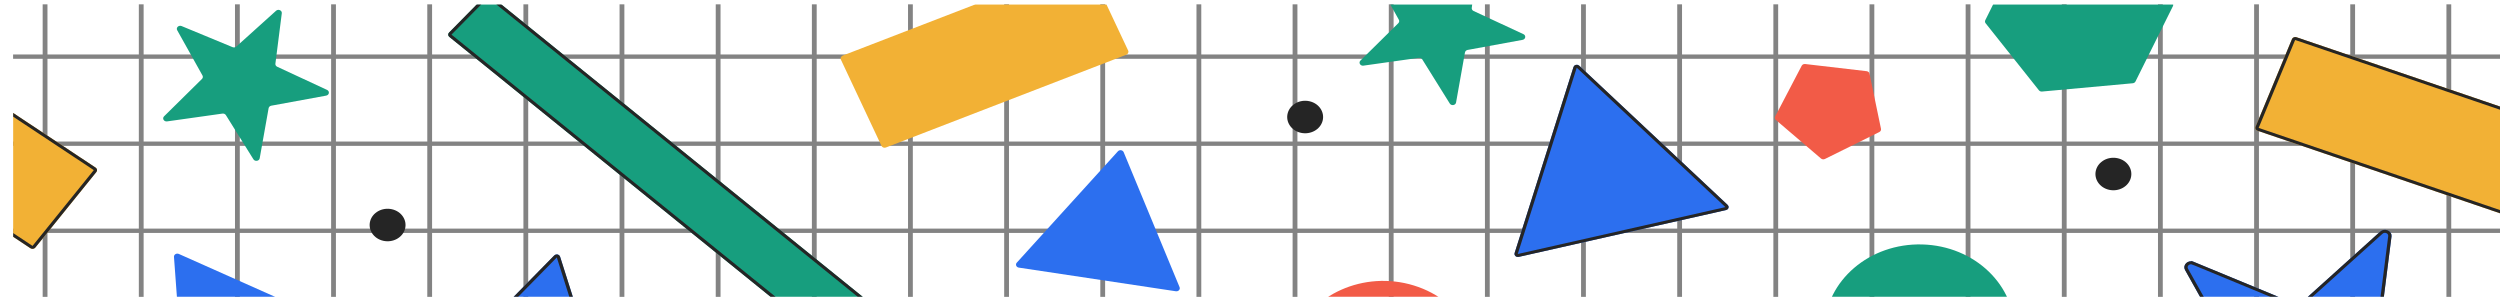 <?xml version="1.0" encoding="UTF-8" standalone="no"?>
<!-- Created with Inkscape (http://www.inkscape.org/) -->

<svg
   viewBox="0 0 320 38"
   version="1.1"
   id="svg5"
   inkscape:version="1.1 (c4e8f9e, 2021-05-24)"
   sodipodi:docname="Backgroud.svg"
   width="320"
   height="38"
   xmlns:inkscape="http://www.inkscape.org/namespaces/inkscape"
   xmlns:sodipodi="http://sodipodi.sourceforge.net/DTD/sodipodi-0.dtd"
   xmlns="http://www.w3.org/2000/svg"
   xmlns:svg="http://www.w3.org/2000/svg">
  <sodipodi:namedview
     id="namedview7"
     bordercolor="#666666"
     borderopacity="1.0"
     inkscape:pageshadow="2"
     inkscape:pageopacity="0.0"
     inkscape:pagecheckerboard="true"
     inkscape:document-units="px"
     showgrid="false"
     inkscape:zoom="1.9426985"
     inkscape:cx="8.4933406"
     inkscape:cy="231.89393"
     inkscape:window-width="2560"
     inkscape:window-height="1327"
     inkscape:window-x="0"
     inkscape:window-y="0"
     inkscape:window-maximized="1"
     inkscape:current-layer="svg5"
     units="px"
     inkscape:showpageshadow="false" />
  <defs
     id="defs2">
    <filter
       id="filter0_d_74_1636"
       x="647.348"
       y="71.413"
       width="98.747"
       height="103.094"
       filterUnits="userSpaceOnUse"
       color-interpolation-filters="sRGB">
      <feFlood
         flood-opacity="0"
         result="BackgroundImageFix"
         id="feFlood604" />
      <feColorMatrix
         in="SourceAlpha"
         type="matrix"
         values="0 0 0 0 0 0 0 0 0 0 0 0 0 0 0 0 0 0 127 0"
         result="hardAlpha"
         id="feColorMatrix606" />
      <feOffset
         dy="3.74"
         id="feOffset608" />
      <feComposite
         in2="hardAlpha"
         operator="out"
         id="feComposite610" />
      <feColorMatrix
         type="matrix"
         values="0 0 0 0 0.145 0 0 0 0 0.145 0 0 0 0 0.145 0 0 0 1 0"
         id="feColorMatrix612" />
      <feBlend
         mode="normal"
         in2="BackgroundImageFix"
         result="effect1_dropShadow_74_1636"
         id="feBlend614" />
      <feBlend
         mode="normal"
         in="SourceGraphic"
         in2="effect1_dropShadow_74_1636"
         result="shape"
         id="feBlend616" />
    </filter>
    <filter
       id="filter1_d_74_1636"
       x="546.789"
       y="76.278"
       width="57.421"
       height="61.162"
       filterUnits="userSpaceOnUse"
       color-interpolation-filters="sRGB">
      <feFlood
         flood-opacity="0"
         result="BackgroundImageFix"
         id="feFlood619" />
      <feColorMatrix
         in="SourceAlpha"
         type="matrix"
         values="0 0 0 0 0 0 0 0 0 0 0 0 0 0 0 0 0 0 127 0"
         result="hardAlpha"
         id="feColorMatrix621" />
      <feOffset
         dy="3.74"
         id="feOffset623" />
      <feComposite
         in2="hardAlpha"
         operator="out"
         id="feComposite625" />
      <feColorMatrix
         type="matrix"
         values="0 0 0 0 0.145 0 0 0 0 0.145 0 0 0 0 0.145 0 0 0 1 0"
         id="feColorMatrix627" />
      <feBlend
         mode="normal"
         in2="BackgroundImageFix"
         result="effect1_dropShadow_74_1636"
         id="feBlend629" />
      <feBlend
         mode="normal"
         in="SourceGraphic"
         in2="effect1_dropShadow_74_1636"
         result="shape"
         id="feBlend631" />
    </filter>
    <filter
       id="filter2_d_74_1636"
       x="384.918"
       y="88.438"
       width="57.437"
       height="61.177"
       filterUnits="userSpaceOnUse"
       color-interpolation-filters="sRGB">
      <feFlood
         flood-opacity="0"
         result="BackgroundImageFix"
         id="feFlood634" />
      <feColorMatrix
         in="SourceAlpha"
         type="matrix"
         values="0 0 0 0 0 0 0 0 0 0 0 0 0 0 0 0 0 0 127 0"
         result="hardAlpha"
         id="feColorMatrix636" />
      <feOffset
         dy="3.74"
         id="feOffset638" />
      <feComposite
         in2="hardAlpha"
         operator="out"
         id="feComposite640" />
      <feColorMatrix
         type="matrix"
         values="0 0 0 0 0.145 0 0 0 0 0.145 0 0 0 0 0.145 0 0 0 1 0"
         id="feColorMatrix642" />
      <feBlend
         mode="normal"
         in2="BackgroundImageFix"
         result="effect1_dropShadow_74_1636"
         id="feBlend644" />
      <feBlend
         mode="normal"
         in="SourceGraphic"
         in2="effect1_dropShadow_74_1636"
         result="shape"
         id="feBlend646" />
    </filter>
    <filter
       id="filter3_d_74_1636"
       x="48.566"
       y="79.35"
       width="37.683"
       height="45.42"
       filterUnits="userSpaceOnUse"
       color-interpolation-filters="sRGB">
      <feFlood
         flood-opacity="0"
         result="BackgroundImageFix"
         id="feFlood649" />
      <feColorMatrix
         in="SourceAlpha"
         type="matrix"
         values="0 0 0 0 0 0 0 0 0 0 0 0 0 0 0 0 0 0 127 0"
         result="hardAlpha"
         id="feColorMatrix651" />
      <feOffset
         dy="3.74"
         id="feOffset653" />
      <feComposite
         in2="hardAlpha"
         operator="out"
         id="feComposite655" />
      <feColorMatrix
         type="matrix"
         values="0 0 0 0 0.145 0 0 0 0 0.145 0 0 0 0 0.145 0 0 0 1 0"
         id="feColorMatrix657" />
      <feBlend
         mode="normal"
         in2="BackgroundImageFix"
         result="effect1_dropShadow_74_1636"
         id="feBlend659" />
      <feBlend
         mode="normal"
         in="SourceGraphic"
         in2="effect1_dropShadow_74_1636"
         result="shape"
         id="feBlend661" />
    </filter>
    <filter
       id="filter4_d_74_1636"
       x="531.854"
       y="16.143"
       width="32.058"
       height="35.522"
       filterUnits="userSpaceOnUse"
       color-interpolation-filters="sRGB">
      <feFlood
         flood-opacity="0"
         result="BackgroundImageFix"
         id="feFlood664" />
      <feColorMatrix
         in="SourceAlpha"
         type="matrix"
         values="0 0 0 0 0 0 0 0 0 0 0 0 0 0 0 0 0 0 127 0"
         result="hardAlpha"
         id="feColorMatrix666" />
      <feOffset
         dy="3.74"
         id="feOffset668" />
      <feComposite
         in2="hardAlpha"
         operator="out"
         id="feComposite670" />
      <feColorMatrix
         type="matrix"
         values="0 0 0 0 0.145 0 0 0 0 0.145 0 0 0 0 0.145 0 0 0 1 0"
         id="feColorMatrix672" />
      <feBlend
         mode="normal"
         in2="BackgroundImageFix"
         result="effect1_dropShadow_74_1636"
         id="feBlend674" />
      <feBlend
         mode="normal"
         in="SourceGraphic"
         in2="effect1_dropShadow_74_1636"
         result="shape"
         id="feBlend676" />
    </filter>
    <filter
       id="filter6_d_74_1636"
       x="131.354"
       y="-6.964"
       width="219.938"
       height="202.911"
       filterUnits="userSpaceOnUse"
       color-interpolation-filters="sRGB">
      <feFlood
         flood-opacity="0"
         result="BackgroundImageFix"
         id="feFlood679" />
      <feColorMatrix
         in="SourceAlpha"
         type="matrix"
         values="0 0 0 0 0 0 0 0 0 0 0 0 0 0 0 0 0 0 127 0"
         result="hardAlpha"
         id="feColorMatrix681" />
      <feOffset
         dy="3.74"
         id="feOffset683" />
      <feComposite
         in2="hardAlpha"
         operator="out"
         id="feComposite685" />
      <feColorMatrix
         type="matrix"
         values="0 0 0 0 0.145 0 0 0 0 0.145 0 0 0 0 0.145 0 0 0 1 0"
         id="feColorMatrix687" />
      <feBlend
         mode="normal"
         in2="BackgroundImageFix"
         result="effect1_dropShadow_74_1636"
         id="feBlend689" />
      <feBlend
         mode="normal"
         in="SourceGraphic"
         in2="effect1_dropShadow_74_1636"
         result="shape"
         id="feBlend691" />
    </filter>
    <filter
       id="filter7_d_74_1636"
       x="302.767"
       y="44.876"
       width="49.448"
       height="50.776"
       filterUnits="userSpaceOnUse"
       color-interpolation-filters="sRGB">
      <feFlood
         flood-opacity="0"
         result="BackgroundImageFix"
         id="feFlood694" />
      <feColorMatrix
         in="SourceAlpha"
         type="matrix"
         values="0 0 0 0 0 0 0 0 0 0 0 0 0 0 0 0 0 0 127 0"
         result="hardAlpha"
         id="feColorMatrix696" />
      <feOffset
         dy="3.74"
         id="feOffset698" />
      <feComposite
         in2="hardAlpha"
         operator="out"
         id="feComposite700" />
      <feColorMatrix
         type="matrix"
         values="0 0 0 0 0.145 0 0 0 0 0.145 0 0 0 0 0.145 0 0 0 1 0"
         id="feColorMatrix702" />
      <feBlend
         mode="normal"
         in2="BackgroundImageFix"
         result="effect1_dropShadow_74_1636"
         id="feBlend704" />
      <feBlend
         mode="normal"
         in="SourceGraphic"
         in2="effect1_dropShadow_74_1636"
         result="shape"
         id="feBlend706" />
    </filter>
    <filter
       id="filter8_d_74_1636"
       x="249.817"
       y="-17.682"
       width="86.904"
       height="65.482"
       filterUnits="userSpaceOnUse"
       color-interpolation-filters="sRGB">
      <feFlood
         flood-opacity="0"
         result="BackgroundImageFix"
         id="feFlood709" />
      <feColorMatrix
         in="SourceAlpha"
         type="matrix"
         values="0 0 0 0 0 0 0 0 0 0 0 0 0 0 0 0 0 0 127 0"
         result="hardAlpha"
         id="feColorMatrix711" />
      <feOffset
         dy="3.74"
         id="feOffset713" />
      <feComposite
         in2="hardAlpha"
         operator="out"
         id="feComposite715" />
      <feColorMatrix
         type="matrix"
         values="0 0 0 0 0.145 0 0 0 0 0.145 0 0 0 0 0.145 0 0 0 1 0"
         id="feColorMatrix717" />
      <feBlend
         mode="normal"
         in2="BackgroundImageFix"
         result="effect1_dropShadow_74_1636"
         id="feBlend719" />
      <feBlend
         mode="normal"
         in="SourceGraphic"
         in2="effect1_dropShadow_74_1636"
         result="shape"
         id="feBlend721" />
    </filter>
    <filter
       id="filter9_d_74_1636"
       x="453.245"
       y="16.395"
       width="64.66"
       height="67.817"
       filterUnits="userSpaceOnUse"
       color-interpolation-filters="sRGB">
      <feFlood
         flood-opacity="0"
         result="BackgroundImageFix"
         id="feFlood724" />
      <feColorMatrix
         in="SourceAlpha"
         type="matrix"
         values="0 0 0 0 0 0 0 0 0 0 0 0 0 0 0 0 0 0 127 0"
         result="hardAlpha"
         id="feColorMatrix726" />
      <feOffset
         dy="3.74"
         id="feOffset728" />
      <feComposite
         in2="hardAlpha"
         operator="out"
         id="feComposite730" />
      <feColorMatrix
         type="matrix"
         values="0 0 0 0 0.145 0 0 0 0 0.145 0 0 0 0 0.145 0 0 0 1 0"
         id="feColorMatrix732" />
      <feBlend
         mode="normal"
         in2="BackgroundImageFix"
         result="effect1_dropShadow_74_1636"
         id="feBlend734" />
      <feBlend
         mode="normal"
         in="SourceGraphic"
         in2="effect1_dropShadow_74_1636"
         result="shape"
         id="feBlend736" />
    </filter>
    <filter
       id="filter10_d_74_1636"
       x="676.911"
       y="7.145"
       width="86.919"
       height="62.816"
       filterUnits="userSpaceOnUse"
       color-interpolation-filters="sRGB">
      <feFlood
         flood-opacity="0"
         result="BackgroundImageFix"
         id="feFlood739" />
      <feColorMatrix
         in="SourceAlpha"
         type="matrix"
         values="0 0 0 0 0 0 0 0 0 0 0 0 0 0 0 0 0 0 127 0"
         result="hardAlpha"
         id="feColorMatrix741" />
      <feOffset
         dy="3.74"
         id="feOffset743" />
      <feComposite
         in2="hardAlpha"
         operator="out"
         id="feComposite745" />
      <feColorMatrix
         type="matrix"
         values="0 0 0 0 0.145 0 0 0 0 0.145 0 0 0 0 0.145 0 0 0 1 0"
         id="feColorMatrix747" />
      <feBlend
         mode="normal"
         in2="BackgroundImageFix"
         result="effect1_dropShadow_74_1636"
         id="feBlend749" />
      <feBlend
         mode="normal"
         in="SourceGraphic"
         in2="effect1_dropShadow_74_1636"
         result="shape"
         id="feBlend751" />
    </filter>
    <filter
       id="filter11_d_74_1636"
       x="-58.845"
       y="3.891"
       width="84.195"
       height="77.62"
       filterUnits="userSpaceOnUse"
       color-interpolation-filters="sRGB">
      <feFlood
         flood-opacity="0"
         result="BackgroundImageFix"
         id="feFlood754" />
      <feColorMatrix
         in="SourceAlpha"
         type="matrix"
         values="0 0 0 0 0 0 0 0 0 0 0 0 0 0 0 0 0 0 127 0"
         result="hardAlpha"
         id="feColorMatrix756" />
      <feOffset
         dy="3.74"
         id="feOffset758" />
      <feComposite
         in2="hardAlpha"
         operator="out"
         id="feComposite760" />
      <feColorMatrix
         type="matrix"
         values="0 0 0 0 0.145 0 0 0 0 0.145 0 0 0 0 0.145 0 0 0 1 0"
         id="feColorMatrix762" />
      <feBlend
         mode="normal"
         in2="BackgroundImageFix"
         result="effect1_dropShadow_74_1636"
         id="feBlend764" />
      <feBlend
         mode="normal"
         in="SourceGraphic"
         in2="effect1_dropShadow_74_1636"
         result="shape"
         id="feBlend766" />
    </filter>
    <filter
       id="filter13_d_74_1636"
       x="101.669"
       y="79.608"
       width="87.167"
       height="88.095"
       filterUnits="userSpaceOnUse"
       color-interpolation-filters="sRGB">
      <feFlood
         flood-opacity="0"
         result="BackgroundImageFix"
         id="feFlood769" />
      <feColorMatrix
         in="SourceAlpha"
         type="matrix"
         values="0 0 0 0 0 0 0 0 0 0 0 0 0 0 0 0 0 0 127 0"
         result="hardAlpha"
         id="feColorMatrix771" />
      <feOffset
         dy="3.74"
         id="feOffset773" />
      <feComposite
         in2="hardAlpha"
         operator="out"
         id="feComposite775" />
      <feColorMatrix
         type="matrix"
         values="0 0 0 0 0.145 0 0 0 0 0.145 0 0 0 0 0.145 0 0 0 1 0"
         id="feColorMatrix777" />
      <feBlend
         mode="normal"
         in2="BackgroundImageFix"
         result="effect1_dropShadow_74_1636"
         id="feBlend779" />
      <feBlend
         mode="normal"
         in="SourceGraphic"
         in2="effect1_dropShadow_74_1636"
         result="shape"
         id="feBlend781" />
    </filter>
    <filter
       id="filter14_d_74_1636"
       x="45.311"
       y="-1.903"
       width="50.026"
       height="54.072"
       filterUnits="userSpaceOnUse"
       color-interpolation-filters="sRGB">
      <feFlood
         flood-opacity="0"
         result="BackgroundImageFix"
         id="feFlood784" />
      <feColorMatrix
         in="SourceAlpha"
         type="matrix"
         values="0 0 0 0 0 0 0 0 0 0 0 0 0 0 0 0 0 0 127 0"
         result="hardAlpha"
         id="feColorMatrix786" />
      <feOffset
         dy="3.74"
         id="feOffset788" />
      <feComposite
         in2="hardAlpha"
         operator="out"
         id="feComposite790" />
      <feColorMatrix
         type="matrix"
         values="0 0 0 0 0.145 0 0 0 0 0.145 0 0 0 0 0.145 0 0 0 1 0"
         id="feColorMatrix792" />
      <feBlend
         mode="normal"
         in2="BackgroundImageFix"
         result="effect1_dropShadow_74_1636"
         id="feBlend794" />
      <feBlend
         mode="normal"
         in="SourceGraphic"
         in2="effect1_dropShadow_74_1636"
         result="shape"
         id="feBlend796" />
    </filter>
    <filter
       id="filter15_d_74_1636"
       x="406.475"
       y="-20.49"
       width="50.026"
       height="54.072"
       filterUnits="userSpaceOnUse"
       color-interpolation-filters="sRGB">
      <feFlood
         flood-opacity="0"
         result="BackgroundImageFix"
         id="feFlood799" />
      <feColorMatrix
         in="SourceAlpha"
         type="matrix"
         values="0 0 0 0 0 0 0 0 0 0 0 0 0 0 0 0 0 0 127 0"
         result="hardAlpha"
         id="feColorMatrix801" />
      <feOffset
         dy="3.74"
         id="feOffset803" />
      <feComposite
         in2="hardAlpha"
         operator="out"
         id="feComposite805" />
      <feColorMatrix
         type="matrix"
         values="0 0 0 0 0.145 0 0 0 0 0.145 0 0 0 0 0.145 0 0 0 1 0"
         id="feColorMatrix807" />
      <feBlend
         mode="normal"
         in2="BackgroundImageFix"
         result="effect1_dropShadow_74_1636"
         id="feBlend809" />
      <feBlend
         mode="normal"
         in="SourceGraphic"
         in2="effect1_dropShadow_74_1636"
         result="shape"
         id="feBlend811" />
    </filter>
    <filter
       id="filter16_d_74_1636"
       x="595.289"
       y="-26.92"
       width="56.828"
       height="55.991"
       filterUnits="userSpaceOnUse"
       color-interpolation-filters="sRGB">
      <feFlood
         flood-opacity="0"
         result="BackgroundImageFix"
         id="feFlood814" />
      <feColorMatrix
         in="SourceAlpha"
         type="matrix"
         values="0 0 0 0 0 0 0 0 0 0 0 0 0 0 0 0 0 0 127 0"
         result="hardAlpha"
         id="feColorMatrix816" />
      <feOffset
         dy="3.74"
         id="feOffset818" />
      <feComposite
         in2="hardAlpha"
         operator="out"
         id="feComposite820" />
      <feColorMatrix
         type="matrix"
         values="0 0 0 0 0.145 0 0 0 0 0.145 0 0 0 0 0.145 0 0 0 1 0"
         id="feColorMatrix822" />
      <feBlend
         mode="normal"
         in2="BackgroundImageFix"
         result="effect1_dropShadow_74_1636"
         id="feBlend824" />
      <feBlend
         mode="normal"
         in="SourceGraphic"
         in2="effect1_dropShadow_74_1636"
         result="shape"
         id="feBlend826" />
    </filter>
    <clipPath
       id="clip0_74_1636">
      <path
         d="M 0,5 C 0,2.239 2.239,0 5,0 h 744 c 2.761,0 5,2.239 5,5 v 95 H 0 Z"
         fill="#ffffff"
         id="path829" />
    </clipPath>
    <clipPath
       id="clip1_74_1636">
      <rect
         x="-336"
         y="-136"
         width="1743"
         height="271"
         fill="#ffffff"
         id="rect832" />
    </clipPath>
    <clipPath
       id="clip0_74_1636-7">
      <path
         d="M 0,5 C 0,2.239 2.239,0 5,0 h 744 c 2.761,0 5,2.239 5,5 v 95 H 0 Z"
         fill="#ffffff"
         id="path829-8" />
    </clipPath>
    <clipPath
       id="clip1_74_1636-1">
      <rect
         x="-336"
         y="-136"
         width="1743"
         height="271"
         fill="#ffffff"
         id="rect832-1" />
    </clipPath>
    <filter
       id="filter0_d_74_1636-2"
       x="647.348"
       y="71.413"
       width="98.747"
       height="103.094"
       filterUnits="userSpaceOnUse"
       color-interpolation-filters="sRGB">
      <feFlood
         flood-opacity="0"
         result="BackgroundImageFix"
         id="feFlood604-3" />
      <feColorMatrix
         in="SourceAlpha"
         type="matrix"
         values="0 0 0 0 0 0 0 0 0 0 0 0 0 0 0 0 0 0 127 0"
         result="hardAlpha"
         id="feColorMatrix606-0" />
      <feOffset
         dy="3.74"
         id="feOffset608-1" />
      <feComposite
         in2="hardAlpha"
         operator="out"
         id="feComposite610-6" />
      <feColorMatrix
         type="matrix"
         values="0 0 0 0 0.145 0 0 0 0 0.145 0 0 0 0 0.145 0 0 0 1 0"
         id="feColorMatrix612-3" />
      <feBlend
         mode="normal"
         in2="BackgroundImageFix"
         result="effect1_dropShadow_74_1636"
         id="feBlend614-0" />
      <feBlend
         mode="normal"
         in="SourceGraphic"
         in2="effect1_dropShadow_74_1636"
         result="shape"
         id="feBlend616-0" />
    </filter>
    <filter
       id="filter1_d_74_1636-3"
       x="546.789"
       y="76.278"
       width="57.421"
       height="61.162"
       filterUnits="userSpaceOnUse"
       color-interpolation-filters="sRGB">
      <feFlood
         flood-opacity="0"
         result="BackgroundImageFix"
         id="feFlood619-8" />
      <feColorMatrix
         in="SourceAlpha"
         type="matrix"
         values="0 0 0 0 0 0 0 0 0 0 0 0 0 0 0 0 0 0 127 0"
         result="hardAlpha"
         id="feColorMatrix621-3" />
      <feOffset
         dy="3.74"
         id="feOffset623-1" />
      <feComposite
         in2="hardAlpha"
         operator="out"
         id="feComposite625-4" />
      <feColorMatrix
         type="matrix"
         values="0 0 0 0 0.145 0 0 0 0 0.145 0 0 0 0 0.145 0 0 0 1 0"
         id="feColorMatrix627-6" />
      <feBlend
         mode="normal"
         in2="BackgroundImageFix"
         result="effect1_dropShadow_74_1636"
         id="feBlend629-7" />
      <feBlend
         mode="normal"
         in="SourceGraphic"
         in2="effect1_dropShadow_74_1636"
         result="shape"
         id="feBlend631-9" />
    </filter>
    <filter
       id="filter2_d_74_1636-9"
       x="384.918"
       y="88.438"
       width="57.437"
       height="61.177"
       filterUnits="userSpaceOnUse"
       color-interpolation-filters="sRGB">
      <feFlood
         flood-opacity="0"
         result="BackgroundImageFix"
         id="feFlood634-1" />
      <feColorMatrix
         in="SourceAlpha"
         type="matrix"
         values="0 0 0 0 0 0 0 0 0 0 0 0 0 0 0 0 0 0 127 0"
         result="hardAlpha"
         id="feColorMatrix636-4" />
      <feOffset
         dy="3.74"
         id="feOffset638-3" />
      <feComposite
         in2="hardAlpha"
         operator="out"
         id="feComposite640-0" />
      <feColorMatrix
         type="matrix"
         values="0 0 0 0 0.145 0 0 0 0 0.145 0 0 0 0 0.145 0 0 0 1 0"
         id="feColorMatrix642-1" />
      <feBlend
         mode="normal"
         in2="BackgroundImageFix"
         result="effect1_dropShadow_74_1636"
         id="feBlend644-5" />
      <feBlend
         mode="normal"
         in="SourceGraphic"
         in2="effect1_dropShadow_74_1636"
         result="shape"
         id="feBlend646-5" />
    </filter>
    <filter
       id="filter3_d_74_1636-6"
       x="48.566"
       y="79.35"
       width="37.683"
       height="45.42"
       filterUnits="userSpaceOnUse"
       color-interpolation-filters="sRGB">
      <feFlood
         flood-opacity="0"
         result="BackgroundImageFix"
         id="feFlood649-8" />
      <feColorMatrix
         in="SourceAlpha"
         type="matrix"
         values="0 0 0 0 0 0 0 0 0 0 0 0 0 0 0 0 0 0 127 0"
         result="hardAlpha"
         id="feColorMatrix651-5" />
      <feOffset
         dy="3.74"
         id="feOffset653-4" />
      <feComposite
         in2="hardAlpha"
         operator="out"
         id="feComposite655-6" />
      <feColorMatrix
         type="matrix"
         values="0 0 0 0 0.145 0 0 0 0 0.145 0 0 0 0 0.145 0 0 0 1 0"
         id="feColorMatrix657-8" />
      <feBlend
         mode="normal"
         in2="BackgroundImageFix"
         result="effect1_dropShadow_74_1636"
         id="feBlend659-7" />
      <feBlend
         mode="normal"
         in="SourceGraphic"
         in2="effect1_dropShadow_74_1636"
         result="shape"
         id="feBlend661-0" />
    </filter>
    <filter
       id="filter4_d_74_1636-1"
       x="531.854"
       y="16.143"
       width="32.058"
       height="35.522"
       filterUnits="userSpaceOnUse"
       color-interpolation-filters="sRGB">
      <feFlood
         flood-opacity="0"
         result="BackgroundImageFix"
         id="feFlood664-9" />
      <feColorMatrix
         in="SourceAlpha"
         type="matrix"
         values="0 0 0 0 0 0 0 0 0 0 0 0 0 0 0 0 0 0 127 0"
         result="hardAlpha"
         id="feColorMatrix666-2" />
      <feOffset
         dy="3.74"
         id="feOffset668-0" />
      <feComposite
         in2="hardAlpha"
         operator="out"
         id="feComposite670-2" />
      <feColorMatrix
         type="matrix"
         values="0 0 0 0 0.145 0 0 0 0 0.145 0 0 0 0 0.145 0 0 0 1 0"
         id="feColorMatrix672-4" />
      <feBlend
         mode="normal"
         in2="BackgroundImageFix"
         result="effect1_dropShadow_74_1636"
         id="feBlend674-2" />
      <feBlend
         mode="normal"
         in="SourceGraphic"
         in2="effect1_dropShadow_74_1636"
         result="shape"
         id="feBlend676-7" />
    </filter>
    <filter
       id="filter6_d_74_1636-3"
       x="131.354"
       y="-6.964"
       width="219.938"
       height="202.911"
       filterUnits="userSpaceOnUse"
       color-interpolation-filters="sRGB">
      <feFlood
         flood-opacity="0"
         result="BackgroundImageFix"
         id="feFlood679-5" />
      <feColorMatrix
         in="SourceAlpha"
         type="matrix"
         values="0 0 0 0 0 0 0 0 0 0 0 0 0 0 0 0 0 0 127 0"
         result="hardAlpha"
         id="feColorMatrix681-9" />
      <feOffset
         dy="3.74"
         id="feOffset683-9" />
      <feComposite
         in2="hardAlpha"
         operator="out"
         id="feComposite685-4" />
      <feColorMatrix
         type="matrix"
         values="0 0 0 0 0.145 0 0 0 0 0.145 0 0 0 0 0.145 0 0 0 1 0"
         id="feColorMatrix687-6" />
      <feBlend
         mode="normal"
         in2="BackgroundImageFix"
         result="effect1_dropShadow_74_1636"
         id="feBlend689-8" />
      <feBlend
         mode="normal"
         in="SourceGraphic"
         in2="effect1_dropShadow_74_1636"
         result="shape"
         id="feBlend691-3" />
    </filter>
    <filter
       id="filter7_d_74_1636-7"
       x="302.767"
       y="44.876"
       width="49.448"
       height="50.776"
       filterUnits="userSpaceOnUse"
       color-interpolation-filters="sRGB">
      <feFlood
         flood-opacity="0"
         result="BackgroundImageFix"
         id="feFlood694-2" />
      <feColorMatrix
         in="SourceAlpha"
         type="matrix"
         values="0 0 0 0 0 0 0 0 0 0 0 0 0 0 0 0 0 0 127 0"
         result="hardAlpha"
         id="feColorMatrix696-7" />
      <feOffset
         dy="3.74"
         id="feOffset698-0" />
      <feComposite
         in2="hardAlpha"
         operator="out"
         id="feComposite700-5" />
      <feColorMatrix
         type="matrix"
         values="0 0 0 0 0.145 0 0 0 0 0.145 0 0 0 0 0.145 0 0 0 1 0"
         id="feColorMatrix702-4" />
      <feBlend
         mode="normal"
         in2="BackgroundImageFix"
         result="effect1_dropShadow_74_1636"
         id="feBlend704-5" />
      <feBlend
         mode="normal"
         in="SourceGraphic"
         in2="effect1_dropShadow_74_1636"
         result="shape"
         id="feBlend706-2" />
    </filter>
    <filter
       id="filter8_d_74_1636-2"
       x="249.817"
       y="-17.682"
       width="86.904"
       height="65.482"
       filterUnits="userSpaceOnUse"
       color-interpolation-filters="sRGB">
      <feFlood
         flood-opacity="0"
         result="BackgroundImageFix"
         id="feFlood709-2" />
      <feColorMatrix
         in="SourceAlpha"
         type="matrix"
         values="0 0 0 0 0 0 0 0 0 0 0 0 0 0 0 0 0 0 127 0"
         result="hardAlpha"
         id="feColorMatrix711-8" />
      <feOffset
         dy="3.74"
         id="feOffset713-1" />
      <feComposite
         in2="hardAlpha"
         operator="out"
         id="feComposite715-0" />
      <feColorMatrix
         type="matrix"
         values="0 0 0 0 0.145 0 0 0 0 0.145 0 0 0 0 0.145 0 0 0 1 0"
         id="feColorMatrix717-7" />
      <feBlend
         mode="normal"
         in2="BackgroundImageFix"
         result="effect1_dropShadow_74_1636"
         id="feBlend719-3" />
      <feBlend
         mode="normal"
         in="SourceGraphic"
         in2="effect1_dropShadow_74_1636"
         result="shape"
         id="feBlend721-4" />
    </filter>
    <filter
       id="filter9_d_74_1636-6"
       x="453.245"
       y="16.395"
       width="64.66"
       height="67.817"
       filterUnits="userSpaceOnUse"
       color-interpolation-filters="sRGB">
      <feFlood
         flood-opacity="0"
         result="BackgroundImageFix"
         id="feFlood724-5" />
      <feColorMatrix
         in="SourceAlpha"
         type="matrix"
         values="0 0 0 0 0 0 0 0 0 0 0 0 0 0 0 0 0 0 127 0"
         result="hardAlpha"
         id="feColorMatrix726-4" />
      <feOffset
         dy="3.74"
         id="feOffset728-0" />
      <feComposite
         in2="hardAlpha"
         operator="out"
         id="feComposite730-0" />
      <feColorMatrix
         type="matrix"
         values="0 0 0 0 0.145 0 0 0 0 0.145 0 0 0 0 0.145 0 0 0 1 0"
         id="feColorMatrix732-6" />
      <feBlend
         mode="normal"
         in2="BackgroundImageFix"
         result="effect1_dropShadow_74_1636"
         id="feBlend734-0" />
      <feBlend
         mode="normal"
         in="SourceGraphic"
         in2="effect1_dropShadow_74_1636"
         result="shape"
         id="feBlend736-5" />
    </filter>
    <filter
       id="filter10_d_74_1636-3"
       x="676.911"
       y="7.145"
       width="86.919"
       height="62.816"
       filterUnits="userSpaceOnUse"
       color-interpolation-filters="sRGB">
      <feFlood
         flood-opacity="0"
         result="BackgroundImageFix"
         id="feFlood739-9" />
      <feColorMatrix
         in="SourceAlpha"
         type="matrix"
         values="0 0 0 0 0 0 0 0 0 0 0 0 0 0 0 0 0 0 127 0"
         result="hardAlpha"
         id="feColorMatrix741-4" />
      <feOffset
         dy="3.74"
         id="feOffset743-7" />
      <feComposite
         in2="hardAlpha"
         operator="out"
         id="feComposite745-7" />
      <feColorMatrix
         type="matrix"
         values="0 0 0 0 0.145 0 0 0 0 0.145 0 0 0 0 0.145 0 0 0 1 0"
         id="feColorMatrix747-4" />
      <feBlend
         mode="normal"
         in2="BackgroundImageFix"
         result="effect1_dropShadow_74_1636"
         id="feBlend749-3" />
      <feBlend
         mode="normal"
         in="SourceGraphic"
         in2="effect1_dropShadow_74_1636"
         result="shape"
         id="feBlend751-7" />
    </filter>
    <filter
       id="filter11_d_74_1636-9"
       x="-58.845"
       y="3.891"
       width="84.195"
       height="77.62"
       filterUnits="userSpaceOnUse"
       color-interpolation-filters="sRGB">
      <feFlood
         flood-opacity="0"
         result="BackgroundImageFix"
         id="feFlood754-0" />
      <feColorMatrix
         in="SourceAlpha"
         type="matrix"
         values="0 0 0 0 0 0 0 0 0 0 0 0 0 0 0 0 0 0 127 0"
         result="hardAlpha"
         id="feColorMatrix756-9" />
      <feOffset
         dy="3.74"
         id="feOffset758-4" />
      <feComposite
         in2="hardAlpha"
         operator="out"
         id="feComposite760-4" />
      <feColorMatrix
         type="matrix"
         values="0 0 0 0 0.145 0 0 0 0 0.145 0 0 0 0 0.145 0 0 0 1 0"
         id="feColorMatrix762-6" />
      <feBlend
         mode="normal"
         in2="BackgroundImageFix"
         result="effect1_dropShadow_74_1636"
         id="feBlend764-6" />
      <feBlend
         mode="normal"
         in="SourceGraphic"
         in2="effect1_dropShadow_74_1636"
         result="shape"
         id="feBlend766-8" />
    </filter>
    <filter
       id="filter13_d_74_1636-1"
       x="101.669"
       y="79.608"
       width="87.167"
       height="88.095"
       filterUnits="userSpaceOnUse"
       color-interpolation-filters="sRGB">
      <feFlood
         flood-opacity="0"
         result="BackgroundImageFix"
         id="feFlood769-6" />
      <feColorMatrix
         in="SourceAlpha"
         type="matrix"
         values="0 0 0 0 0 0 0 0 0 0 0 0 0 0 0 0 0 0 127 0"
         result="hardAlpha"
         id="feColorMatrix771-1" />
      <feOffset
         dy="3.74"
         id="feOffset773-1" />
      <feComposite
         in2="hardAlpha"
         operator="out"
         id="feComposite775-3" />
      <feColorMatrix
         type="matrix"
         values="0 0 0 0 0.145 0 0 0 0 0.145 0 0 0 0 0.145 0 0 0 1 0"
         id="feColorMatrix777-5" />
      <feBlend
         mode="normal"
         in2="BackgroundImageFix"
         result="effect1_dropShadow_74_1636"
         id="feBlend779-7" />
      <feBlend
         mode="normal"
         in="SourceGraphic"
         in2="effect1_dropShadow_74_1636"
         result="shape"
         id="feBlend781-1" />
    </filter>
    <filter
       id="filter14_d_74_1636-2"
       x="45.311"
       y="-1.903"
       width="50.026"
       height="54.072"
       filterUnits="userSpaceOnUse"
       color-interpolation-filters="sRGB">
      <feFlood
         flood-opacity="0"
         result="BackgroundImageFix"
         id="feFlood784-3" />
      <feColorMatrix
         in="SourceAlpha"
         type="matrix"
         values="0 0 0 0 0 0 0 0 0 0 0 0 0 0 0 0 0 0 127 0"
         result="hardAlpha"
         id="feColorMatrix786-2" />
      <feOffset
         dy="3.74"
         id="feOffset788-4" />
      <feComposite
         in2="hardAlpha"
         operator="out"
         id="feComposite790-9" />
      <feColorMatrix
         type="matrix"
         values="0 0 0 0 0.145 0 0 0 0 0.145 0 0 0 0 0.145 0 0 0 1 0"
         id="feColorMatrix792-2" />
      <feBlend
         mode="normal"
         in2="BackgroundImageFix"
         result="effect1_dropShadow_74_1636"
         id="feBlend794-9" />
      <feBlend
         mode="normal"
         in="SourceGraphic"
         in2="effect1_dropShadow_74_1636"
         result="shape"
         id="feBlend796-5" />
    </filter>
    <filter
       id="filter15_d_74_1636-3"
       x="406.475"
       y="-20.49"
       width="50.026"
       height="54.072"
       filterUnits="userSpaceOnUse"
       color-interpolation-filters="sRGB">
      <feFlood
         flood-opacity="0"
         result="BackgroundImageFix"
         id="feFlood799-5" />
      <feColorMatrix
         in="SourceAlpha"
         type="matrix"
         values="0 0 0 0 0 0 0 0 0 0 0 0 0 0 0 0 0 0 127 0"
         result="hardAlpha"
         id="feColorMatrix801-4" />
      <feOffset
         dy="3.74"
         id="feOffset803-2" />
      <feComposite
         in2="hardAlpha"
         operator="out"
         id="feComposite805-2" />
      <feColorMatrix
         type="matrix"
         values="0 0 0 0 0.145 0 0 0 0 0.145 0 0 0 0 0.145 0 0 0 1 0"
         id="feColorMatrix807-7" />
      <feBlend
         mode="normal"
         in2="BackgroundImageFix"
         result="effect1_dropShadow_74_1636"
         id="feBlend809-1" />
      <feBlend
         mode="normal"
         in="SourceGraphic"
         in2="effect1_dropShadow_74_1636"
         result="shape"
         id="feBlend811-1" />
    </filter>
    <filter
       id="filter16_d_74_1636-9"
       x="595.289"
       y="-26.92"
       width="56.828"
       height="55.991"
       filterUnits="userSpaceOnUse"
       color-interpolation-filters="sRGB">
      <feFlood
         flood-opacity="0"
         result="BackgroundImageFix"
         id="feFlood814-0" />
      <feColorMatrix
         in="SourceAlpha"
         type="matrix"
         values="0 0 0 0 0 0 0 0 0 0 0 0 0 0 0 0 0 0 127 0"
         result="hardAlpha"
         id="feColorMatrix816-5" />
      <feOffset
         dy="3.74"
         id="feOffset818-3" />
      <feComposite
         in2="hardAlpha"
         operator="out"
         id="feComposite820-7" />
      <feColorMatrix
         type="matrix"
         values="0 0 0 0 0.145 0 0 0 0 0.145 0 0 0 0 0.145 0 0 0 1 0"
         id="feColorMatrix822-4" />
      <feBlend
         mode="normal"
         in2="BackgroundImageFix"
         result="effect1_dropShadow_74_1636"
         id="feBlend824-4" />
      <feBlend
         mode="normal"
         in="SourceGraphic"
         in2="effect1_dropShadow_74_1636"
         result="shape"
         id="feBlend826-0" />
    </filter>
  </defs>
  <g
     style="fill:none"
     id="g1043"
     transform="matrix(0.424,0,0,0.384,1.675,0.557)">
    <g
       clip-path="url(#clip0_74_1636-7)"
       id="g602">
      <path
         d="M 0,5 C 0,2.239 2.239,0 5,0 h 744 c 2.761,0 5,2.239 5,5 v 95 H 0 Z"
         fill="#ffffff"
         id="path448" />
      <g
         clip-path="url(#clip1_74_1636-1)"
         id="g598">
        <rect
           x="-336"
           y="-136"
           width="1743"
           height="271"
           fill="#ffffff"
           id="rect450" />
        <path
           d="M -790.021,17.426 H 1749.79"
           stroke="#838383"
           stroke-width="1.451"
           id="path452" />
        <path
           d="M -790.021,46.452 H 1749.79"
           stroke="#838383"
           stroke-width="1.451"
           id="path454" />
        <path
           d="M -790.021,75.478 H 1749.79"
           stroke="#838383"
           stroke-width="1.451"
           id="path456" />
        <path
           d="M 241.873,-316.379 V 206.097"
           stroke="#838383"
           stroke-width="1.451"
           id="path458" />
        <path
           d="M 212.847,-316.379 V 206.097"
           stroke="#838383"
           stroke-width="1.451"
           id="path460" />
        <path
           d="M 183.812,-316.379 V 206.097"
           stroke="#838383"
           stroke-width="1.451"
           id="path462" />
        <path
           d="M 154.787,-316.379 V 206.097"
           stroke="#838383"
           stroke-width="1.451"
           id="path464" />
        <path
           d="M 125.764,-316.379 V 206.097"
           stroke="#838383"
           stroke-width="1.451"
           id="path466" />
        <path
           d="m 96.735,-316.379 -1e-4,522.476"
           stroke="#838383"
           stroke-width="1.451"
           id="path468" />
        <path
           d="M 67.713,-316.379 V 206.097"
           stroke="#838383"
           stroke-width="1.451"
           id="path470" />
        <path
           d="M 38.685,-316.379 V 206.097"
           stroke="#838383"
           stroke-width="1.451"
           id="path472" />
        <path
           d="m 9.653,-316.379 -2e-5,522.476"
           stroke="#838383"
           stroke-width="1.451"
           id="path474" />
        <path
           d="M 735.318,-316.379 V 206.097"
           stroke="#838383"
           stroke-width="1.451"
           id="path476" />
        <path
           d="M 706.289,-316.379 V 206.097"
           stroke="#838383"
           stroke-width="1.451"
           id="path478" />
        <path
           d="M 677.266,-316.379 V 206.097"
           stroke="#838383"
           stroke-width="1.451"
           id="path480" />
        <path
           d="M 648.241,-316.379 V 206.097"
           stroke="#838383"
           stroke-width="1.451"
           id="path482" />
        <path
           d="M 619.215,-316.379 V 206.097"
           stroke="#838383"
           stroke-width="1.451"
           id="path484" />
        <path
           d="M 590.181,-316.379 V 206.097"
           stroke="#838383"
           stroke-width="1.451"
           id="path486" />
        <path
           d="M 561.154,-316.379 V 206.097"
           stroke="#838383"
           stroke-width="1.451"
           id="path488" />
        <path
           d="M 532.131,-316.379 V 206.097"
           stroke="#838383"
           stroke-width="1.451"
           id="path490" />
        <path
           d="M 503.107,-316.379 V 206.097"
           stroke="#838383"
           stroke-width="1.451"
           id="path492" />
        <path
           d="M 474.078,-316.379 V 206.097"
           stroke="#838383"
           stroke-width="1.451"
           id="path494" />
        <path
           d="M 445.057,-316.379 V 206.097"
           stroke="#838383"
           stroke-width="1.451"
           id="path496" />
        <path
           d="M 416.034,-316.379 V 206.097"
           stroke="#838383"
           stroke-width="1.451"
           id="path498" />
        <path
           d="M 386.996,-316.379 V 206.097"
           stroke="#838383"
           stroke-width="1.451"
           id="path500" />
        <path
           d="M 357.974,-316.379 V 206.097"
           stroke="#838383"
           stroke-width="1.451"
           id="path502" />
        <path
           d="M 328.945,-316.379 V 206.097"
           stroke="#838383"
           stroke-width="1.451"
           id="path504" />
        <path
           d="M 299.923,-316.379 V 206.097"
           stroke="#838383"
           stroke-width="1.451"
           id="path506" />
        <path
           d="M 270.895,-316.379 V 206.097"
           stroke="#838383"
           stroke-width="1.451"
           id="path508" />
        <circle
           cx="390.057"
           cy="37.556"
           r="5.419"
           transform="rotate(-166.188,390.057,37.556)"
           fill="#252525"
           id="circle510" />
        <circle
           cx="113.057"
           cy="73.556"
           r="5.419"
           transform="rotate(-166.188,113.057,73.556)"
           fill="#252525"
           id="circle512" />
        <path
           d="m 628.794,55.263 c 0.715,-2.906 3.65,-4.683 6.556,-3.969 2.907,0.715 4.684,3.65 3.969,6.556 -0.714,2.906 -3.65,4.683 -6.556,3.969 -2.906,-0.715 -4.683,-3.65 -3.969,-6.556 z"
           fill="#252525"
           id="path514" />
        <g
           filter="url(#filter0_d_74_1636)"
           id="g520"
           style="filter:url(#filter0_d_74_1636-2)">
          <path
             d="m 655.689,84.811 c -0.855,-1.688 0.894,-3.509 2.615,-2.723 l 30.388,13.877 c 0.758,0.346 1.651,0.186 2.241,-0.402 l 23.681,-23.563 c 1.341,-1.334 3.613,-0.234 3.398,1.646 l -3.808,33.188 c -0.095,0.828 0.333,1.628 1.074,2.008 l 29.728,15.241 c 1.683,0.863 1.339,3.364 -0.515,3.74 l -32.742,6.634 c -0.816,0.166 -1.445,0.82 -1.577,1.642 l -5.308,32.983 c -0.301,1.867 -2.786,2.312 -3.716,0.665 L 684.72,140.66 c -0.409,-0.726 -1.226,-1.121 -2.049,-0.993 l -33.008,5.143 c -1.869,0.292 -3.061,-1.934 -1.782,-3.328 L 670.47,116.87 c 0.563,-0.614 0.687,-1.513 0.311,-2.256 z"
             fill="#2c6fef"
             id="path516" />
          <path
             d="m 658.096,82.543 30.388,13.877 c 0.947,0.433 2.064,0.233 2.802,-0.502 l 23.681,-23.563 c 1.006,-1.001 2.71,-0.175 2.548,1.234 l -3.808,33.188 c -0.119,1.035 0.417,2.035 1.343,2.51 l 29.728,15.241 c 1.262,0.647 1.004,2.523 -0.387,2.805 l -32.741,6.634 c -1.02,0.207 -1.806,1.025 -1.972,2.053 l -5.308,32.982 c -0.225,1.401 -2.089,1.735 -2.787,0.499 l -16.427,-29.088 c -0.512,-0.907 -1.533,-1.401 -2.562,-1.241 l -33.008,5.143 c -1.402,0.219 -2.296,-1.451 -1.336,-2.496 l 22.588,-24.612 c 0.704,-0.767 0.859,-1.891 0.389,-2.82 L 656.135,84.585 c -0.641,-1.266 0.671,-2.631 1.961,-2.042 z"
             stroke="#252525"
             id="path518" />
        </g>
        <g
           filter="url(#filter1_d_74_1636)"
           id="g524"
           style="filter:url(#filter1_d_74_1636-3)">
          <circle
             cx="575.5"
             cy="104.989"
             r="28.711"
             transform="rotate(1.658,575.5,104.989)"
             fill="#179e7e"
             id="circle522" />
        </g>
        <g
           filter="url(#filter2_d_74_1636)"
           id="g528"
           style="filter:url(#filter2_d_74_1636-9)">
          <circle
             cx="413.636"
             cy="117.156"
             r="28.711"
             transform="rotate(-71.219,413.636,117.156)"
             fill="#f25b47"
             id="circle526" />
        </g>
        <g
           filter="url(#filter3_d_74_1636)"
           id="g532"
           style="filter:url(#filter3_d_74_1636-6)">
          <path
             d="m 52.786,120.856 c -0.652,0.436 -1.531,0.003 -1.583,-0.779 L 48.569,80.438 c -0.052,-0.783 0.763,-1.328 1.466,-0.982 l 35.645,17.538 c 0.704,0.346 0.769,1.324 0.117,1.761 z"
             fill="#2c6fef"
             id="path530" />
        </g>
        <g
           filter="url(#filter4_d_74_1636)"
           id="g536"
           style="filter:url(#filter4_d_74_1636-1)">
          <path
             d="m 559.56,18.539 c 0.438,0.056 0.79,0.388 0.871,0.822 l 3.463,18.383 c 0.082,0.434 -0.125,0.871 -0.512,1.083 l -16.413,8.974 c -0.388,0.212 -0.867,0.15 -1.188,-0.153 L 532.174,34.81 c -0.321,-0.303 -0.411,-0.778 -0.222,-1.177 l 8.004,-16.907 c 0.189,-0.399 0.613,-0.631 1.051,-0.575 z"
             fill="#f25b47"
             id="path534" />
        </g>
        <circle
           cx="195.509"
           cy="-36.136"
           r="28.711"
           transform="rotate(16.488,195.509,-36.136)"
           fill="#f2b135"
           id="circle538" />
        <g
           filter="url(#filter6_d_74_1636)"
           id="g544"
           style="filter:url(#filter6_d_74_1636-3)">
          <rect
             x="130.935"
             y="6.428"
             width="18.52"
             height="279.494"
             rx="1.019"
             transform="rotate(-48.226,130.935,6.428)"
             fill="#179e7e"
             id="rect540" />
          <rect
             x="131.641"
             y="6.388"
             width="17.52"
             height="278.494"
             rx="0.519"
             transform="rotate(-48.226,131.641,6.388)"
             stroke="#252525"
             id="rect542" />
        </g>
        <g
           filter="url(#filter7_d_74_1636)"
           id="g548"
           style="filter:url(#filter7_d_74_1636-7)">
          <path
             d="m 333.53,45.248 c 0.498,-0.606 1.465,-0.445 1.74,0.289 l 16.879,44.998 c 0.275,0.734 -0.348,1.491 -1.121,1.363 L 303.62,84.016 C 302.846,83.887 302.502,82.969 303,82.363 Z"
             fill="#2c6fef"
             id="path546" />
        </g>
        <g
           filter="url(#filter8_d_74_1636)"
           id="g552"
           style="filter:url(#filter8_d_74_1636-2)">
          <rect
             x="323.983"
             y="-18"
             width="33.304"
             height="80.964"
             rx="1.019"
             transform="rotate(66.92,323.983,-18)"
             fill="#f2b135"
             id="rect550" />
        </g>
        <g
           filter="url(#filter9_d_74_1636)"
           id="g558"
           style="filter:url(#filter9_d_74_1636-6)">
          <path
             d="m 454.512,80.441 c -0.761,0.19 -1.442,-0.515 -1.226,-1.269 l 17.787,-62.038 c 0.216,-0.754 1.167,-0.991 1.712,-0.427 l 44.833,46.423 c 0.545,0.564 0.275,1.506 -0.486,1.696 z"
             fill="#2c6fef"
             id="path554" />
          <path
             d="m 453.767,79.309 17.787,-62.038 c 0.11,-0.384 0.594,-0.505 0.871,-0.217 l 44.834,46.423 c 0.277,0.287 0.139,0.767 -0.248,0.864 l -62.62,15.615 c -0.388,0.097 -0.734,-0.262 -0.624,-0.646 z"
             stroke="#252525"
             id="path556" />
        </g>
        <g
           filter="url(#filter10_d_74_1636)"
           id="g564"
           style="filter:url(#filter10_d_74_1636-3)">
          <rect
             x="676.618"
             y="38.027"
             width="33.304"
             height="80.964"
             rx="1.019"
             transform="rotate(-69.399,676.618,38.027)"
             fill="#f2b135"
             id="rect560" />
          <rect
             x="677.262"
             y="37.735"
             width="32.304"
             height="79.964"
             rx="0.519"
             transform="rotate(-69.399,677.262,37.734)"
             stroke="#252525"
             id="rect562" />
        </g>
        <g
           filter="url(#filter11_d_74_1636)"
           id="g570"
           style="filter:url(#filter11_d_74_1636-9)">
          <rect
             x="-59.25"
             y="30.362"
             width="33.304"
             height="80.964"
             rx="1.019"
             transform="rotate(-53.804,-59.25,30.363)"
             fill="#f2b135"
             id="rect566" />
          <rect
             x="-58.551"
             y="30.254"
             width="32.304"
             height="79.964"
             rx="0.519"
             transform="rotate(-53.804,-58.551,30.254)"
             stroke="#252525"
             id="rect568" />
        </g>
        <path
           d="m 497.593,-21.863 c -0.95,0.165 -1.576,-0.958 -0.937,-1.679 l 11.218,-12.656 c 0.281,-0.318 0.336,-0.776 0.138,-1.152 l -7.901,-14.953 c -0.45,-0.852 0.425,-1.795 1.308,-1.41 l 15.503,6.758 c 0.389,0.17 0.843,0.08 1.138,-0.224 l 11.78,-12.135 c 0.671,-0.691 1.838,-0.151 1.745,0.808 l -1.636,16.832 c -0.041,0.422 0.184,0.826 0.565,1.013 l 15.181,7.453 c 0.865,0.425 0.711,1.702 -0.23,1.909 l -16.514,3.646 c -0.414,0.091 -0.729,0.43 -0.789,0.85 l -2.397,16.741 c -0.137,0.954 -1.399,1.203 -1.887,0.372 l -8.57,-14.579 c -0.215,-0.366 -0.635,-0.56 -1.053,-0.487 z"
           fill="#f2b135"
           id="path572" />
        <g
           filter="url(#filter13_d_74_1636)"
           id="g578"
           style="filter:url(#filter13_d_74_1636-1)">
          <path
             d="m 163.381,79.951 c 0.533,-0.6 1.518,-0.376 1.74,0.395 l 23.675,82.315 c 0.205,0.716 -0.4,1.403 -1.135,1.289 l -85.128,-13.18 c -0.797,-0.124 -1.141,-1.081 -0.605,-1.684 z"
             fill="#2c6fef"
             id="path574" />
          <path
             d="m 164.632,80.487 23.674,82.315 c 0.103,0.358 -0.2,0.701 -0.567,0.644 l -85.128,-13.18 c -0.399,-0.061 -0.571,-0.54 -0.303,-0.841 l 61.453,-69.136 c 0.267,-0.3 0.76,-0.188 0.871,0.198 z"
             stroke="#252525"
             stroke-width="1.019"
             id="path576" />
        </g>
        <g
           filter="url(#filter14_d_74_1636)"
           id="g582"
           style="filter:url(#filter14_d_74_1636-2)">
          <path
             d="M 49.542,4.885 C 49.107,4.025 49.998,3.098 50.874,3.499 L 66.256,10.527 c 0.386,0.176 0.841,0.095 1.142,-0.204 L 79.389,-1.603 c 0.683,-0.68 1.841,-0.119 1.73,0.839 L 79.188,16.036 c -0.048,0.422 0.17,0.829 0.547,1.023 l 15.048,7.718 c 0.857,0.44 0.682,1.714 -0.263,1.905 L 77.945,30.038 c -0.416,0.084 -0.736,0.417 -0.804,0.836 l -2.691,16.696 c -0.153,0.951 -1.419,1.178 -1.893,0.339 L 64.244,33.182 c -0.209,-0.37 -0.625,-0.571 -1.044,-0.506 l -16.711,2.6 c -0.952,0.148 -1.559,-0.986 -0.907,-1.696 L 57.02,21.123 c 0.287,-0.313 0.35,-0.77 0.159,-1.149 z"
             fill="#179e7e"
             id="path580" />
        </g>
        <g
           filter="url(#filter15_d_74_1636)"
           id="g586"
           style="filter:url(#filter15_d_74_1636-3)">
          <path
             d="m 410.706,-13.701 c -0.435,-0.86 0.456,-1.787 1.332,-1.387 l 15.382,7.028 c 0.386,0.176 0.841,0.095 1.142,-0.204 l 11.991,-11.926 c 0.683,-0.679 1.84,-0.119 1.73,0.839 l -1.931,16.801 c -0.048,0.422 0.17,0.829 0.547,1.023 l 15.048,7.718 c 0.858,0.44 0.682,1.714 -0.263,1.905 l -16.575,3.355 c -0.416,0.084 -0.736,0.417 -0.804,0.836 l -2.691,16.696 c -0.153,0.951 -1.419,1.178 -1.893,0.339 l -8.313,-14.727 c -0.208,-0.37 -0.624,-0.571 -1.044,-0.506 l -16.71,2.6 c -0.953,0.148 -1.559,-0.986 -0.907,-1.696 L 418.184,2.537 c 0.287,-0.313 0.35,-0.77 0.159,-1.149 z"
             fill="#179e7e"
             id="path584" />
        </g>
        <g
           filter="url(#filter16_d_74_1636)"
           id="g590"
           style="filter:url(#filter16_d_74_1636-9)">
          <path
             d="M 595.481,2.563 C 595.269,2.268 595.23,1.881 595.379,1.549 l 11.305,-25.106 c 0.15,-0.332 0.465,-0.559 0.827,-0.595 l 27.395,-2.763 c 0.362,-0.036 0.716,0.123 0.929,0.418 l 16.09,22.343 c 0.213,0.295 0.252,0.682 0.102,1.014 L 640.723,21.967 c -0.15,0.332 -0.465,0.559 -0.827,0.595 l -27.395,2.763 c -0.363,0.037 -0.717,-0.123 -0.929,-0.418 z"
             fill="#179e7e"
             id="path588" />
        </g>
        <g
           id="g594">
          <path
             d="m -26.726,-102.513 c 0.218,-0.383 0.658,-0.583 1.091,-0.494 l 54.933,11.294 c 0.432,0.089 0.758,0.446 0.807,0.885 l 6.234,55.734 c 0.049,0.439 -0.19,0.859 -0.592,1.041 l -51.08,23.152 c -0.402,0.182 -0.876,0.085 -1.173,-0.241 l -37.803,-41.426 c -0.297,-0.326 -0.351,-0.807 -0.133,-1.19 z"
             fill="#f25b47"
             id="path592" />
        </g>
        <path
           d="m -25.737,-102.508 54.933,11.294 c 0.216,0.044 0.379,0.223 0.404,0.442 l 6.234,55.734 c 0.025,0.219 -0.095,0.429 -0.296,0.521 l -51.08,23.152 c -0.201,0.091 -0.438,0.042 -0.587,-0.121 l -37.803,-41.426 c -0.149,-0.163 -0.176,-0.403 -0.067,-0.595 l 27.716,-48.754 c 0.109,-0.192 0.329,-0.291 0.545,-0.247 z"
           stroke="#252525"
           stroke-width="1.019"
           id="path596" />
      </g>
      <rect
         x="-334.433"
         y="-134.433"
         stroke="#252525"
         stroke-width="3.133"
         id="rect600"
         width="0"
         height="0" />
    </g>
  </g>
</svg>
